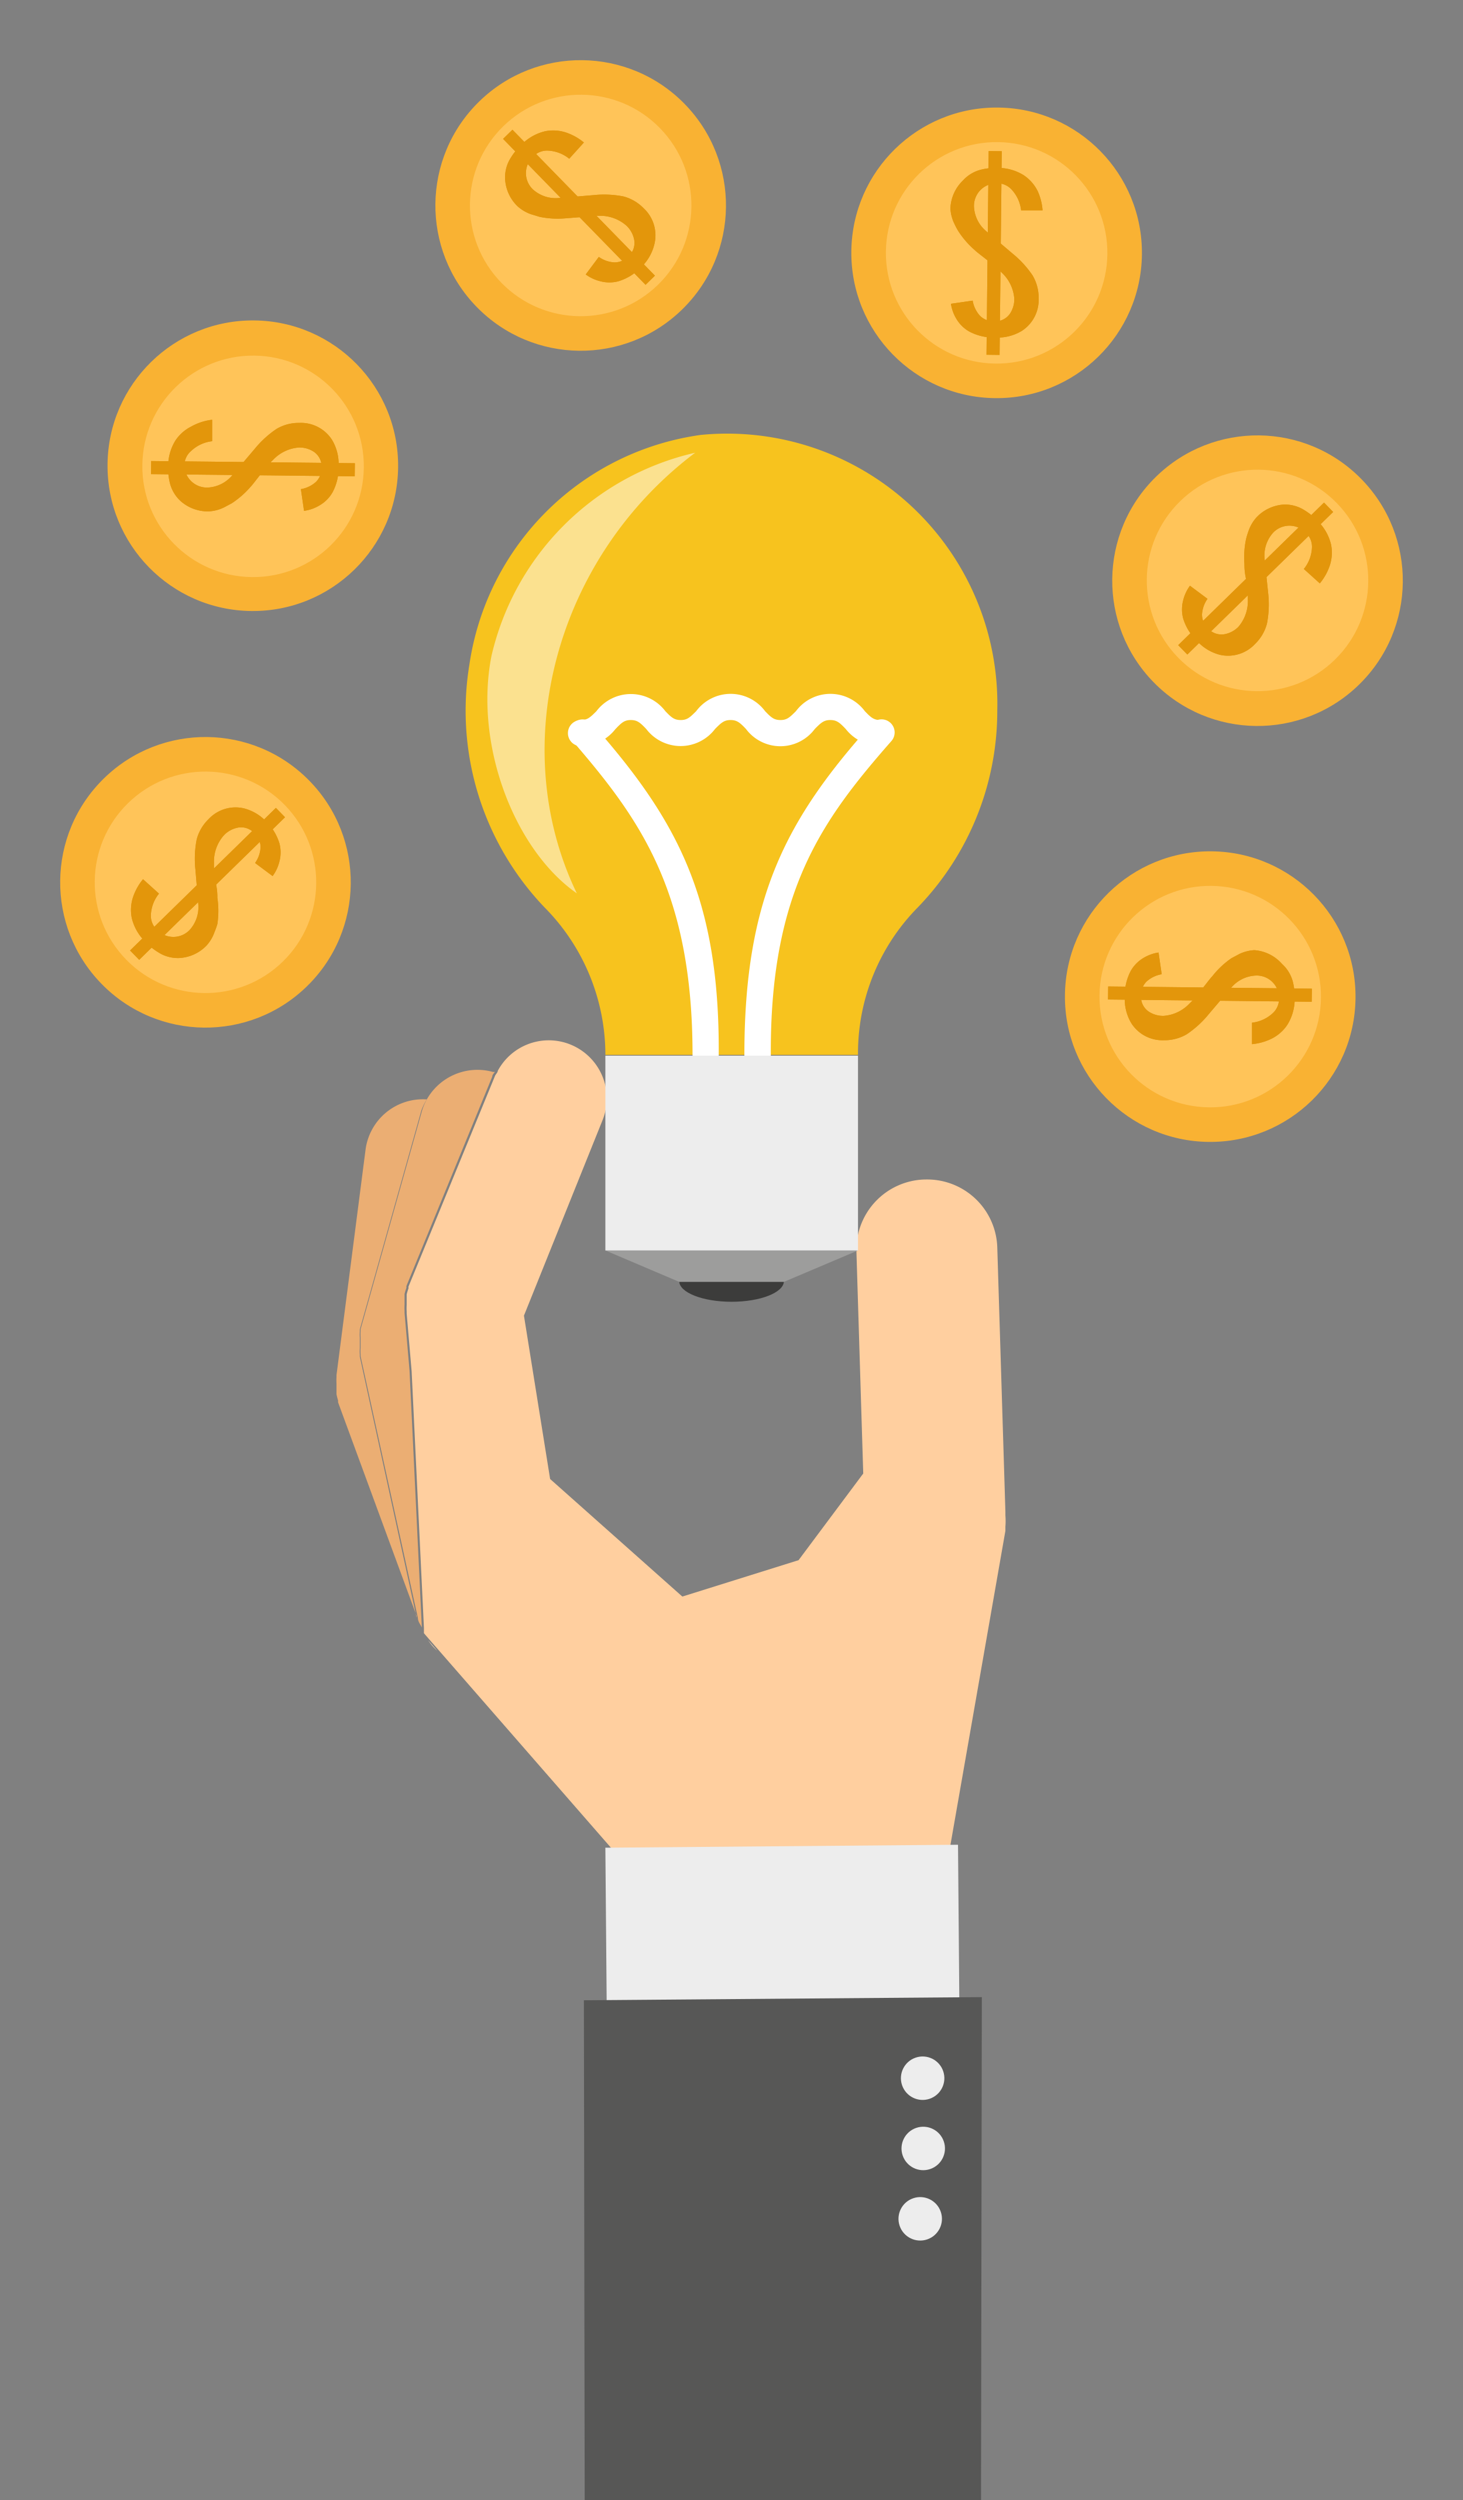 <svg xmlns="http://www.w3.org/2000/svg" viewBox="-2.303 -2.293 55.882 95.493"><rect x="-2.303" y="-2.293" width="55.882" height="95.493" fill="#808080" stroke="none"/><title>Depositphotos_87521710_01</title><g data-name="Layer 2"><g data-name="Layer 1"><path d="M11.44 49.52v-.07a2.23 2.23 0 0 1 0-.24V48.8a2.22 2.22 0 0 1 0-.23v-.08l2.35-8.36a2.18 2.18 0 0 1 .21-.43 2.21 2.21 0 0 0-2.34 1.92l-1.11 8.61v.08a2.15 2.15 0 0 0 0 .24v.41a2.16 2.16 0 0 0 .06.24v.07l3 8.16v.07z" fill="#ebae73"/><path d="M13.82 40.12l-2.35 8.36v.08a2.22 2.22 0 0 0 0 .23v.41a2.23 2.23 0 0 0 0 .24v.07l2.19 10c0 .14.1.25.15.36l-.47-9.81-.19-2.2v-.08a2.26 2.26 0 0 1 0-.24V47.13a2.18 2.18 0 0 1 .07-.23v-.07l3.28-8c0-.07.06-.12.1-.18h-.08A2.22 2.22 0 0 0 14 39.7a2.18 2.18 0 0 0-.18.42z" fill="#ebae73"/><path d="M14.4 60.76l-.35-.4a1.84 1.84 0 0 0 .35.4z" fill="#f4d3b0"/><path d="M13.3 46.85v.07a2.18 2.18 0 0 0-.07.23v.41a2.26 2.26 0 0 0 0 .24v.08l.19 2.2.47 9.81v.2l.25.29.35.4 12 13.76 7.37-3.29.14-3.07 2.1-12v-.16a2.69 2.69 0 0 0 0-.43v-.14l-.31-10.1a2.68 2.68 0 0 0-2.76-2.59H33a2.68 2.68 0 0 0-2.59 2.76l.26 8.47-2.47 3.31-4.44 1.39-5.05-4.49-1-6.24 3-7.46a2.22 2.22 0 0 0-1.21-2.89 2.21 2.21 0 0 0-2.79 1c0 .06-.07.12-.1.18z" fill="#ffcf9f"/><path fill="#ededed" d="M20.82 68.283l13.47-.113.065 7.77-13.469.113z"/><path fill="#575756" d="M35.17 93.2v-.68l.03-18.53-15.2.12.03 19.09h15.14z"/><circle cx="32.84" cy="82.46" r=".83" transform="rotate(-18.6 32.838 82.44)" fill="#ededed"/><circle cx="32.96" cy="79.77" r=".83" transform="rotate(-18.6 32.963 79.765)" fill="#ededed"/><circle cx="32.94" cy="77.09" r=".83" transform="rotate(-18.61 32.931 77.092)" fill="#ededed"/><ellipse cx="25.64" cy="46.64" rx="2" ry=".79" fill="#3c3c3b"/><path fill="#9d9d9c" d="M27.64 46.67h-4l-2.82-1.2h9.65l-2.83 1.2z"/><path d="M35.79 24.84a10.32 10.32 0 0 0-11.33-10.52 10.37 10.37 0 0 0-8.83 8.75 10.87 10.87 0 0 0 2.87 9.3 8 8 0 0 1 2.32 5.52V38h9.65v-.09a7.93 7.93 0 0 1 2.28-5.54 10.79 10.79 0 0 0 3.04-7.53z" fill="#f7c31e"/><path d="M24.65 38.5a.5.5 0 0 1-.5-.5c0-6.23-2-9-4.59-12a.5.5 0 0 1 .75-.66C23.55 29 25.19 32 25.15 38a.5.5 0 0 1-.5.5z" fill="#fff"/><path d="M26.63 38.5a.5.5 0 0 1-.5-.5c0-6 1.6-9 4.85-12.63a.5.5 0 1 1 .75.66c-2.63 3-4.63 5.73-4.59 12a.5.5 0 0 1-.5.5z" fill="#fff"/><path d="M31.35 26.2a1.69 1.69 0 0 1-1.35-.65c-.23-.24-.34-.34-.59-.34s-.36.11-.59.34a1.64 1.64 0 0 1-2.63 0c-.23-.24-.34-.34-.59-.34s-.36.11-.59.34a1.65 1.65 0 0 1-2.63 0c-.23-.24-.34-.34-.59-.34s-.36.11-.59.35a1.7 1.7 0 0 1-1.31.65.5.5 0 0 1 0-1c.25 0 .36-.11.59-.34a1.65 1.65 0 0 1 2.63 0c.23.24.34.34.59.34s.36-.11.59-.34a1.64 1.64 0 0 1 2.63 0c.23.24.34.34.59.34s.36-.11.59-.34a1.64 1.64 0 0 1 2.63 0c.23.24.34.34.59.34a.5.5 0 1 1 0 1z" fill="#fff"/><path fill="#ededed" d="M20.82 38.03h9.65v7.44h-9.65z"/><path d="M24.25 15a10.35 10.35 0 0 0-7.78 7.76c-.67 3.4.88 7.41 3.26 9.07C17 26.17 18.94 19 24.25 15z" fill="#fff" opacity=".5"/><circle cx="5.55" cy="31.4" r="5.55" transform="rotate(-44.34 5.558 31.41)" fill="#f9b233"/><circle cx="5.55" cy="31.4" r="4.23" transform="rotate(-44.34 5.558 31.41)" fill="#ffc459"/><path d="M5.58 33.83a1.5 1.5 0 0 0 .31-.52A2.64 2.64 0 0 0 6 33a3.41 3.41 0 0 0 0-1c0-.11 0-.33-.08-.65a3.64 3.64 0 0 1-.05-.69 1.51 1.51 0 0 1 .39-1.06 1 1 0 0 1 .52-.28.68.68 0 0 1 .63.21.74.74 0 0 1 .24.54 1.14 1.14 0 0 1-.21.6l.67.5a1.55 1.55 0 0 0 .26-.56 1.35 1.35 0 0 0 0-.69 2 2 0 0 0-.53-.86 1.79 1.79 0 0 0-.84-.48 1.41 1.41 0 0 0-1.34.42 1.67 1.67 0 0 0-.45.77 3.85 3.85 0 0 0-.05 1.14l.11 1.32a1.3 1.3 0 0 1-.33 1 .86.86 0 0 1-1.24 0 .73.73 0 0 1-.24-.57 1.39 1.39 0 0 1 .31-.82l-.61-.55a2.14 2.14 0 0 0-.38.68 1.56 1.56 0 0 0-.05.8 1.87 1.87 0 0 0 .54.93 2.31 2.31 0 0 0 .47.38 1.38 1.38 0 0 0 .81.22 1.56 1.56 0 0 0 1.03-.47z" fill="#e3960b"/><path fill="#e3960b" d="M2.665 34.012l5.57-5.447.349.358-5.57 5.446z"/><path d="M5.58 33.83a1.5 1.5 0 0 0 .31-.52A2.64 2.64 0 0 0 6 33a3.41 3.41 0 0 0 0-1c0-.11 0-.33-.08-.65a3.64 3.64 0 0 1-.05-.69 1.51 1.51 0 0 1 .39-1.06 1 1 0 0 1 .52-.28.68.68 0 0 1 .63.21.74.74 0 0 1 .24.54 1.14 1.14 0 0 1-.21.6l.67.5a1.55 1.55 0 0 0 .26-.56 1.35 1.35 0 0 0 0-.69 2 2 0 0 0-.53-.86 1.79 1.79 0 0 0-.84-.48 1.41 1.41 0 0 0-1.34.42 1.67 1.67 0 0 0-.45.77 3.85 3.85 0 0 0-.05 1.14l.11 1.32a1.3 1.3 0 0 1-.33 1 .86.86 0 0 1-1.24 0 .73.73 0 0 1-.24-.57 1.39 1.39 0 0 1 .31-.82l-.61-.55a2.14 2.14 0 0 0-.38.68 1.56 1.56 0 0 0-.05.8 1.87 1.87 0 0 0 .54.93 2.31 2.31 0 0 0 .47.38 1.38 1.38 0 0 0 .81.22 1.56 1.56 0 0 0 1.03-.47z" fill="#e3960b"/><path fill="#e3960b" d="M2.665 34.012l5.57-5.447.349.358-5.57 5.446z"/><circle cx="7.36" cy="15.51" r="5.55" transform="rotate(-89.4 7.35 15.506)" fill="#f9b233"/><circle cx="7.36" cy="15.51" r="4.23" transform="rotate(-89.34 7.367 15.513)" fill="#ffc459"/><path d="M5.67 17.24a1.5 1.5 0 0 0 .58-.15l.3-.16a3.42 3.42 0 0 0 .71-.62c.08-.08.21-.26.41-.51a3.68 3.68 0 0 1 .45-.52 1.51 1.51 0 0 1 1-.48 1 1 0 0 1 .56.16.68.68 0 0 1 .3.6.74.74 0 0 1-.21.55 1.14 1.14 0 0 1-.58.28l.12.83a1.56 1.56 0 0 0 .61-.22 1.34 1.34 0 0 0 .48-.49 2 2 0 0 0 .23-1 1.79 1.79 0 0 0-.25-1 1.41 1.41 0 0 0-1.25-.65 1.67 1.67 0 0 0-.87.23 3.85 3.85 0 0 0-.84.77l-.85 1a1.3 1.3 0 0 1-.94.47.86.86 0 0 1-.89-.86.73.73 0 0 1 .26-.54 1.39 1.39 0 0 1 .8-.37v-.82A2.15 2.15 0 0 0 5 14a1.57 1.57 0 0 0-.6.53 1.87 1.87 0 0 0-.28 1 2.34 2.34 0 0 0 .06.6 1.39 1.39 0 0 0 .42.72 1.57 1.57 0 0 0 1.07.39z" fill="#e3960b"/><path fill="#e3960b" d="M3.466 15.817l.006-.5 7.78.084-.006.5z"/><path d="M5.67 17.24a1.5 1.5 0 0 0 .58-.15l.3-.16a3.42 3.42 0 0 0 .71-.62c.08-.08.21-.26.41-.51a3.68 3.68 0 0 1 .45-.52 1.51 1.51 0 0 1 1-.48 1 1 0 0 1 .56.16.68.68 0 0 1 .3.6.74.74 0 0 1-.21.55 1.14 1.14 0 0 1-.58.28l.12.83a1.56 1.56 0 0 0 .61-.22 1.34 1.34 0 0 0 .48-.49 2 2 0 0 0 .23-1 1.79 1.79 0 0 0-.25-1 1.41 1.41 0 0 0-1.25-.65 1.67 1.67 0 0 0-.87.23 3.85 3.85 0 0 0-.84.77l-.85 1a1.3 1.3 0 0 1-.94.47.86.86 0 0 1-.89-.86.73.73 0 0 1 .26-.54 1.39 1.39 0 0 1 .8-.37v-.82A2.15 2.15 0 0 0 5 14a1.57 1.57 0 0 0-.6.53 1.87 1.87 0 0 0-.28 1 2.34 2.34 0 0 0 .06.6 1.39 1.39 0 0 0 .42.72 1.57 1.57 0 0 0 1.07.39z" fill="#e3960b"/><path fill="#e3960b" d="M3.466 15.817l.006-.5 7.78.084-.006.5z"/><circle cx="19.88" cy="5.55" r="5.55" transform="rotate(-44.34 19.885 5.556)" fill="#f9b233"/><circle cx="19.88" cy="5.55" r="4.23" transform="rotate(-44.34 19.885 5.556)" fill="#ffc459"/><path d="M17.46 5.58a1.51 1.51 0 0 0 .52.31l.33.1a3.42 3.42 0 0 0 .94.06l.64-.05a3.61 3.61 0 0 1 .69-.05 1.51 1.51 0 0 1 1.06.39 1 1 0 0 1 .28.52.68.68 0 0 1-.21.63.74.74 0 0 1-.54.24 1.13 1.13 0 0 1-.6-.21l-.5.67a1.56 1.56 0 0 0 .56.26 1.35 1.35 0 0 0 .69 0 2 2 0 0 0 .86-.53A1.79 1.79 0 0 0 22.7 7a1.41 1.41 0 0 0-.42-1.34 1.67 1.67 0 0 0-.77-.45 3.85 3.85 0 0 0-1.14-.05l-1.32.11a1.3 1.3 0 0 1-1-.33.86.86 0 0 1 0-1.24.73.73 0 0 1 .57-.24 1.39 1.39 0 0 1 .82.31l.56-.62a2.14 2.14 0 0 0-.68-.38 1.56 1.56 0 0 0-.8-.05 1.87 1.87 0 0 0-.93.54 2.32 2.32 0 0 0-.38.47 1.38 1.38 0 0 0-.22.81 1.56 1.56 0 0 0 .47 1.04z" fill="#e3960b"/><path fill="#e3960b" d="M16.913 3.012l.358-.35 5.442 5.574-.358.35z"/><path d="M17.46 5.58a1.51 1.51 0 0 0 .52.31l.33.1a3.42 3.42 0 0 0 .94.06l.64-.05a3.61 3.61 0 0 1 .69-.05 1.51 1.51 0 0 1 1.06.39 1 1 0 0 1 .28.52.68.68 0 0 1-.21.63.74.74 0 0 1-.54.24 1.13 1.13 0 0 1-.6-.21l-.5.67a1.56 1.56 0 0 0 .56.26 1.35 1.35 0 0 0 .69 0 2 2 0 0 0 .86-.53A1.79 1.79 0 0 0 22.7 7a1.41 1.41 0 0 0-.42-1.34 1.67 1.67 0 0 0-.77-.45 3.85 3.85 0 0 0-1.14-.05l-1.32.11a1.3 1.3 0 0 1-1-.33.86.86 0 0 1 0-1.24.73.73 0 0 1 .57-.24 1.39 1.39 0 0 1 .82.31l.56-.62a2.14 2.14 0 0 0-.68-.38 1.56 1.56 0 0 0-.8-.05 1.87 1.87 0 0 0-.93.54 2.32 2.32 0 0 0-.38.47 1.38 1.38 0 0 0-.22.81 1.56 1.56 0 0 0 .47 1.04z" fill="#e3960b"/><path fill="#e3960b" d="M16.913 3.012l.358-.35 5.442 5.574-.358.35z"/><circle cx="35.77" cy="7.36" r="5.55" transform="rotate(-89.35 35.77 7.365)" fill="#f9b233"/><circle cx="35.77" cy="7.36" r="4.23" transform="rotate(-89.35 35.77 7.365)" fill="#ffc459"/><path d="M34 5.67a1.5 1.5 0 0 0 .15.58 2.58 2.58 0 0 0 .16.3 3.42 3.42 0 0 0 .62.71c.08.08.26.21.51.41a3.62 3.62 0 0 1 .52.45 1.51 1.51 0 0 1 .48 1 1 1 0 0 1-.16.56.68.68 0 0 1-.6.3.74.74 0 0 1-.55-.21 1.14 1.14 0 0 1-.28-.58l-.83.12a1.56 1.56 0 0 0 .21.58 1.34 1.34 0 0 0 .49.48 2 2 0 0 0 1 .23 1.79 1.79 0 0 0 1-.25 1.41 1.41 0 0 0 .65-1.25 1.67 1.67 0 0 0-.23-.87 3.87 3.87 0 0 0-.77-.84l-1-.85a1.3 1.3 0 0 1-.47-.94.86.86 0 0 1 .86-.89.73.73 0 0 1 .57.23 1.39 1.39 0 0 1 .37.8h.82a2.15 2.15 0 0 0-.19-.74 1.57 1.57 0 0 0-.53-.6 1.87 1.87 0 0 0-1-.28 2.33 2.33 0 0 0-.6.06 1.39 1.39 0 0 0-.72.42A1.56 1.56 0 0 0 34 5.67z" fill="#e3960b"/><path fill="#e3960b" d="M35.378 11.257l.083-7.78.5.006-.083 7.78z"/><path d="M34 5.67a1.5 1.5 0 0 0 .15.58 2.58 2.58 0 0 0 .16.3 3.42 3.42 0 0 0 .62.71c.08.08.26.21.51.41a3.62 3.62 0 0 1 .52.45 1.51 1.51 0 0 1 .48 1 1 1 0 0 1-.16.56.68.68 0 0 1-.6.3.74.74 0 0 1-.55-.21 1.14 1.14 0 0 1-.28-.58l-.83.12a1.56 1.56 0 0 0 .21.58 1.34 1.34 0 0 0 .49.48 2 2 0 0 0 1 .23 1.79 1.79 0 0 0 1-.25 1.41 1.41 0 0 0 .65-1.25 1.67 1.67 0 0 0-.23-.87 3.87 3.87 0 0 0-.77-.84l-1-.85a1.3 1.3 0 0 1-.47-.94.86.86 0 0 1 .86-.89.73.73 0 0 1 .57.23 1.39 1.39 0 0 1 .37.8h.82a2.15 2.15 0 0 0-.19-.74 1.57 1.57 0 0 0-.53-.6 1.87 1.87 0 0 0-1-.28 2.33 2.33 0 0 0-.6.06 1.39 1.39 0 0 0-.72.42A1.56 1.56 0 0 0 34 5.67z" fill="#e3960b"/><path fill="#e3960b" d="M35.378 11.257l.083-7.78.5.006-.083 7.78z"/><circle cx="45.73" cy="19.88" r="5.55" transform="rotate(-44.34 45.739 19.883)" fill="#f9b233"/><circle cx="45.73" cy="19.88" r="4.23" transform="rotate(-44.34 45.727 19.878)" fill="#ffc459"/><path d="M45.7 17.46a1.5 1.5 0 0 0-.31.52 2.63 2.63 0 0 0-.1.33 3.41 3.41 0 0 0-.06.94c0 .11 0 .33.08.65a3.64 3.64 0 0 1 .05.69 1.51 1.51 0 0 1-.36 1.06 1 1 0 0 1-.52.28.68.68 0 0 1-.63-.21.73.73 0 0 1-.24-.54 1.14 1.14 0 0 1 .21-.6l-.67-.5a1.56 1.56 0 0 0-.26.56 1.35 1.35 0 0 0 0 .69 2 2 0 0 0 .53.86 1.78 1.78 0 0 0 .88.53 1.41 1.41 0 0 0 1.34-.42 1.67 1.67 0 0 0 .45-.77 3.85 3.85 0 0 0 .05-1.14L46 19.05a1.3 1.3 0 0 1 .33-1 .86.86 0 0 1 1.24 0 .73.73 0 0 1 .24.57 1.39 1.39 0 0 1-.31.82l.61.55a2.14 2.14 0 0 0 .38-.68 1.56 1.56 0 0 0 .05-.8 1.87 1.87 0 0 0-.54-.93 2.31 2.31 0 0 0-.47-.38 1.38 1.38 0 0 0-.81-.22 1.57 1.57 0 0 0-1.02.48z" fill="#e3960b"/><path fill="#e3960b" d="M42.7 22.35l5.57-5.446.349.358-5.57 5.446z"/><path d="M45.7 17.46a1.5 1.5 0 0 0-.31.52 2.63 2.63 0 0 0-.1.33 3.41 3.41 0 0 0-.06.94c0 .11 0 .33.08.65a3.64 3.64 0 0 1 .05.69 1.51 1.51 0 0 1-.36 1.06 1 1 0 0 1-.52.28.68.68 0 0 1-.63-.21.73.73 0 0 1-.24-.54 1.14 1.14 0 0 1 .21-.6l-.67-.5a1.56 1.56 0 0 0-.26.56 1.35 1.35 0 0 0 0 .69 2 2 0 0 0 .53.86 1.78 1.78 0 0 0 .88.53 1.41 1.41 0 0 0 1.34-.42 1.67 1.67 0 0 0 .45-.77 3.85 3.85 0 0 0 .05-1.14L46 19.05a1.3 1.3 0 0 1 .33-1 .86.86 0 0 1 1.24 0 .73.73 0 0 1 .24.57 1.39 1.39 0 0 1-.31.82l.61.55a2.14 2.14 0 0 0 .38-.68 1.56 1.56 0 0 0 .05-.8 1.87 1.87 0 0 0-.54-.93 2.31 2.31 0 0 0-.47-.38 1.38 1.38 0 0 0-.81-.22 1.57 1.57 0 0 0-1.02.48z" fill="#e3960b"/><path fill="#e3960b" d="M42.7 22.35l5.57-5.446.349.358-5.57 5.446z"/><circle cx="43.92" cy="35.77" r="5.55" transform="rotate(-89.34 43.924 35.77)" fill="#f9b233"/><circle cx="43.92" cy="35.77" r="4.23" transform="rotate(-89.34 43.924 35.77)" fill="#ffc459"/><path d="M45.61 34a1.5 1.5 0 0 0-.58.15l-.3.16A3.39 3.39 0 0 0 44 35c-.08.08-.21.26-.41.51a3.64 3.64 0 0 1-.45.52 1.51 1.51 0 0 1-1 .48 1 1 0 0 1-.56-.16.68.68 0 0 1-.3-.6.74.74 0 0 1 .21-.55 1.14 1.14 0 0 1 .58-.28l-.12-.83a1.56 1.56 0 0 0-.58.21 1.35 1.35 0 0 0-.48.49 2 2 0 0 0-.23 1 1.79 1.79 0 0 0 .25 1 1.41 1.41 0 0 0 1.25.65 1.67 1.67 0 0 0 .87-.23 3.85 3.85 0 0 0 .84-.77l.85-1a1.3 1.3 0 0 1 .94-.47.85.85 0 0 1 .89.86.73.73 0 0 1-.23.57 1.39 1.39 0 0 1-.8.37v.82a2.15 2.15 0 0 0 .75-.21 1.56 1.56 0 0 0 .6-.53 1.87 1.87 0 0 0 .28-1 2.34 2.34 0 0 0-.06-.6 1.38 1.38 0 0 0-.42-.72 1.56 1.56 0 0 0-1.06-.53z" fill="#e3960b"/><path fill="#e3960b" d="M40.02 35.886l.006-.5 7.78.085-.006.5z"/><path d="M45.61 34a1.5 1.5 0 0 0-.58.15l-.3.16A3.39 3.39 0 0 0 44 35c-.08.08-.21.26-.41.51a3.64 3.64 0 0 1-.45.52 1.51 1.51 0 0 1-1 .48 1 1 0 0 1-.56-.16.68.68 0 0 1-.3-.6.74.74 0 0 1 .21-.55 1.14 1.14 0 0 1 .58-.28l-.12-.83a1.56 1.56 0 0 0-.58.21 1.35 1.35 0 0 0-.48.49 2 2 0 0 0-.23 1 1.79 1.79 0 0 0 .25 1 1.41 1.41 0 0 0 1.25.65 1.67 1.67 0 0 0 .87-.23 3.85 3.85 0 0 0 .84-.77l.85-1a1.3 1.3 0 0 1 .94-.47.85.85 0 0 1 .89.86.73.73 0 0 1-.23.57 1.39 1.39 0 0 1-.8.37v.82a2.15 2.15 0 0 0 .75-.21 1.56 1.56 0 0 0 .6-.53 1.87 1.87 0 0 0 .28-1 2.34 2.34 0 0 0-.06-.6 1.38 1.38 0 0 0-.42-.72 1.56 1.56 0 0 0-1.06-.53z" fill="#e3960b"/><path fill="#e3960b" d="M40.02 35.886l.006-.5 7.78.085-.006.5z"/></g></g></svg>